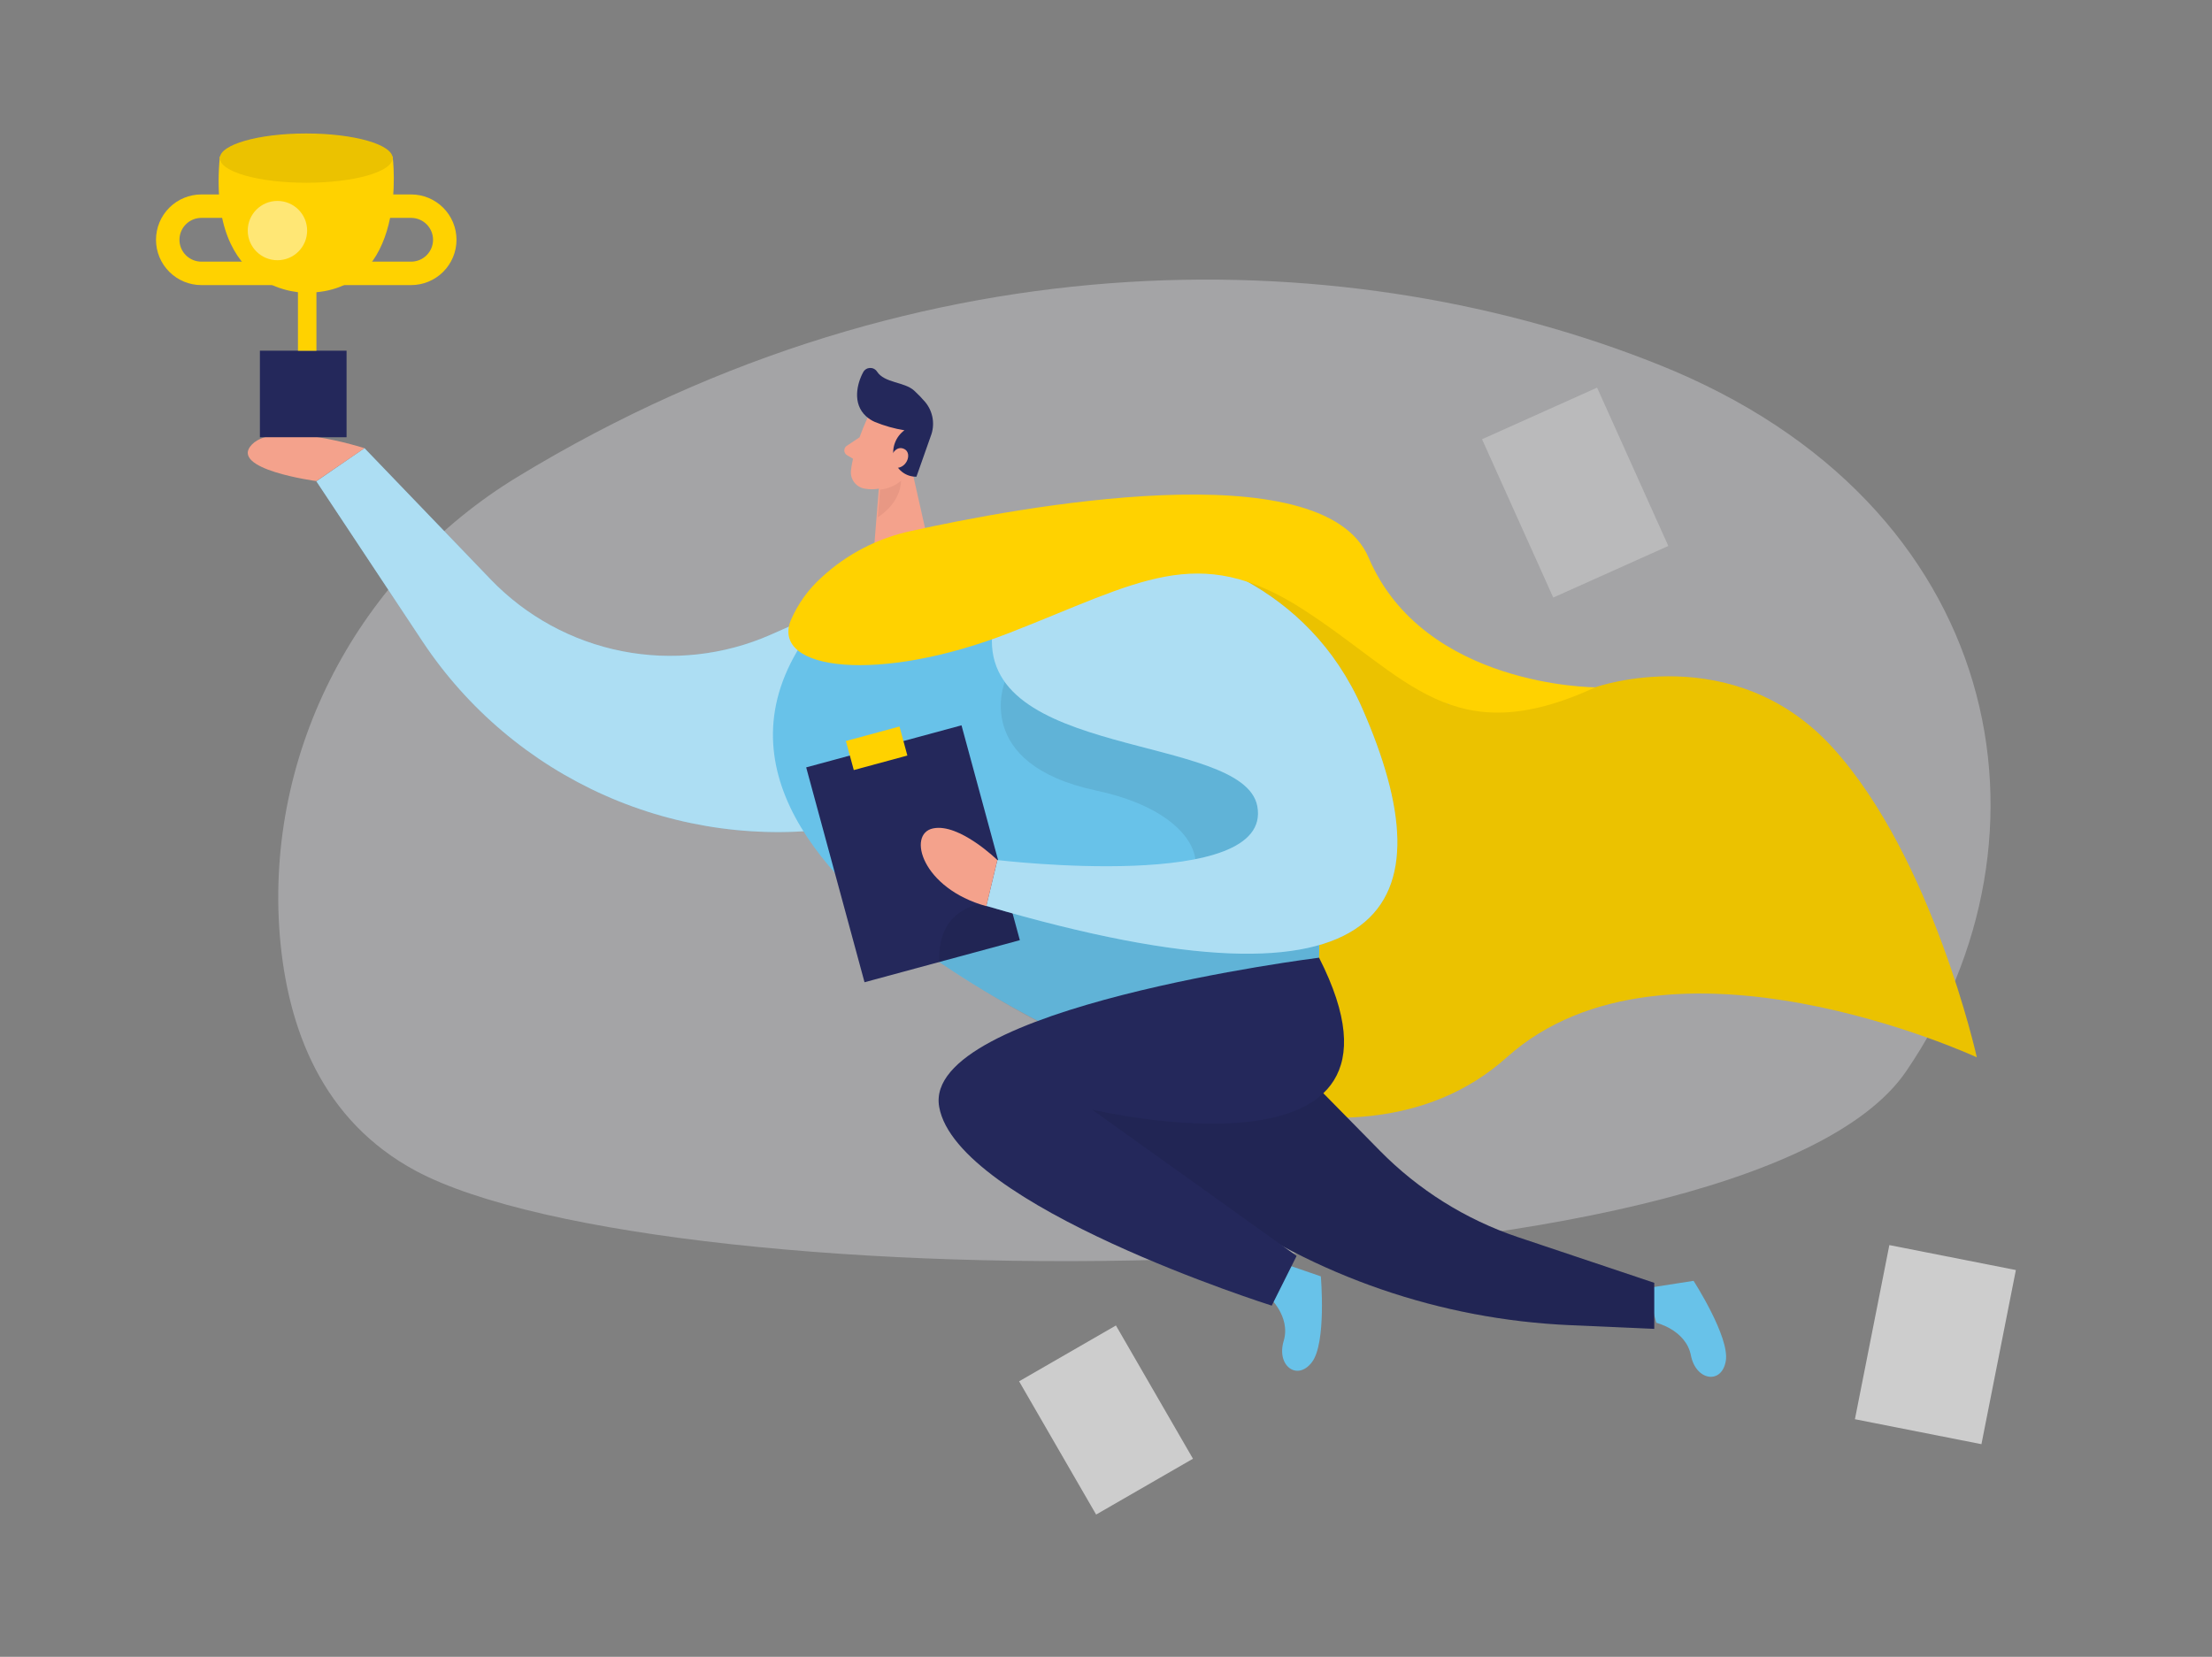<svg width="283" height="212" viewBox="0 0 283 212" fill="none" xmlns="http://www.w3.org/2000/svg">
<rect x="0" y="0" width="283" height="212" fill="#808080" stroke="none"/>
<path opacity="0.3" d="M66.215 61.014C45.924 73.352 33.903 96.001 35.792 119.667C36.79 131.744 41.29 143.404 53.183 149.813C84.9 166.773 223.365 167.091 243.861 137.093C264.357 107.095 256.731 64.42 212.165 46.64C173.529 31.185 118.598 29.15 66.215 61.014Z" fill="#F6F9FE"/>
<path opacity="0.58" d="M204.33 49.598L189.609 56.203L198.721 76.463L213.442 69.858L204.33 49.598Z" fill="#C9C9C9"/>
<path d="M115.004 73.967L98.597 81.217C92.623 83.85 85.982 84.584 79.576 83.32C73.169 82.056 67.307 78.855 62.784 74.15L46.631 57.346L40.476 61.586L54.06 82.079C59.798 90.725 67.886 97.556 77.376 101.77C86.865 105.983 97.362 107.404 107.632 105.866L131.482 102.297L115.004 73.967Z" fill="#68C2E9"/>
<path opacity="0.46" d="M115.004 73.967L98.597 81.217C92.623 83.85 85.982 84.584 79.576 83.32C73.169 82.056 67.307 78.855 62.784 74.15L46.631 57.346L40.476 61.586L54.06 82.079C59.798 90.725 67.886 97.556 77.376 101.77C86.865 105.983 97.362 107.404 107.632 105.866L131.482 102.297L115.004 73.967Z" fill="white"/>
<path d="M204.093 87.945C204.093 87.945 221.78 81.648 234.515 95.718C247.25 109.788 252.91 135.291 252.91 135.291C252.91 135.291 213.29 116.918 192.773 135.291C172.255 153.665 137.708 133.56 137.708 133.56L126.19 94.276L117.799 77.599L137.708 68.971L164.119 69.444L174.753 80.56L185.365 90.135L204.093 87.945Z" fill="#FFD200"/>
<path opacity="0.08" d="M204.093 87.945C204.093 87.945 221.78 81.648 234.515 95.718C247.25 109.788 252.91 135.291 252.91 135.291C252.91 135.291 213.29 116.918 192.773 135.291C172.255 153.665 137.708 133.56 137.708 133.56L126.19 94.276L117.799 77.599L137.708 68.971L164.119 69.444L174.753 80.56L185.365 90.135L204.093 87.945Z" fill="black"/>
<path d="M162.265 165.848C162.265 165.848 165.187 168.413 164.232 171.586C163.277 174.759 165.972 176.759 167.847 174.299C169.722 171.84 168.986 163.318 168.986 163.318L163.249 161.346L162.265 165.848Z" fill="#68C2E9"/>
<path d="M211.91 169.261C211.91 169.261 215.696 170.172 216.332 173.43C216.969 176.688 220.28 177.19 220.797 174.137C221.313 171.084 216.672 163.89 216.672 163.89L210.679 164.823L211.91 169.261Z" fill="#68C2E9"/>
<path d="M128.864 135.199L154.886 153.742C168.342 163.331 184.289 168.824 200.803 169.558L211.642 170.038V164.145L194.18 158.293C187.518 156.046 181.478 152.265 176.55 147.255L159.287 129.702L128.864 135.199Z" fill="#24285B"/>
<path opacity="0.08" d="M128.864 135.199L154.886 153.742C168.342 163.331 184.289 168.824 200.803 169.558L211.642 170.038V164.145L194.18 158.293C187.518 156.046 181.478 152.265 176.55 147.255L159.287 129.702L128.864 135.199Z" fill="black"/>
<path opacity="0.75" d="M257.908 162.509L241.721 159.316L237.316 181.598L253.503 184.791L257.908 162.509Z" fill="#E6E6E6"/>
<path opacity="0.75" d="M142.77 169.603L130.381 176.747L140.237 193.797L152.626 186.653L142.77 169.603Z" fill="#E6E6E6"/>
<path d="M110.993 53.459C110.993 53.459 109.181 57.311 108.87 60.201C108.839 60.482 108.864 60.766 108.944 61.037C109.025 61.308 109.158 61.56 109.338 61.779C109.517 61.997 109.738 62.178 109.988 62.31C110.239 62.442 110.513 62.522 110.795 62.547C111.692 62.69 112.611 62.572 113.442 62.208C114.274 61.843 114.983 61.247 115.485 60.491L117.961 57.438C118.401 56.774 118.622 55.989 118.593 55.193C118.564 54.397 118.286 53.63 117.799 53C116.143 50.583 111.976 51.057 110.993 53.459Z" fill="#F4A28C"/>
<path d="M116.179 57.94L119.242 71.536L111.622 72.695L112.45 62.335L116.179 57.94Z" fill="#F4A28C"/>
<path d="M111.926 53.989C113.143 54.489 114.413 54.847 115.712 55.056C115.154 55.467 114.729 56.032 114.49 56.682C114.251 57.331 114.209 58.036 114.367 58.71C114.507 59.366 114.87 59.953 115.396 60.371C115.921 60.789 116.576 61.011 117.247 60.999L119.072 55.827C119.359 55.099 119.445 54.308 119.32 53.536C119.196 52.764 118.866 52.039 118.365 51.438C117.924 50.921 117.452 50.433 116.95 49.975C115.69 48.838 113.165 49.029 112.202 47.544C112.105 47.396 111.971 47.275 111.813 47.193C111.656 47.112 111.479 47.073 111.301 47.08C111.124 47.087 110.951 47.14 110.8 47.234C110.649 47.328 110.525 47.459 110.441 47.615C109.634 49.092 109.026 51.65 110.809 53.269C111.14 53.568 111.517 53.811 111.926 53.989Z" fill="#24285B"/>
<path d="M113.985 58.434C113.985 58.434 114.58 56.908 115.69 57.452C116.801 57.996 115.959 60.208 114.275 59.84L113.985 58.434Z" fill="#F4A28C"/>
<path d="M109.981 55.947L108.297 57.07C108.207 57.139 108.135 57.227 108.086 57.329C108.037 57.431 108.013 57.543 108.017 57.656C108.02 57.768 108.051 57.879 108.106 57.977C108.161 58.076 108.238 58.16 108.332 58.222L109.747 59.07L109.981 55.947Z" fill="#F4A28C"/>
<path opacity="0.31" d="M112.592 62.653C113.573 62.551 114.503 62.162 115.266 61.536C115.266 61.536 115.436 64.102 112.309 66.201L112.592 62.653Z" fill="#CE8172"/>
<path d="M111.622 72.695L119.242 71.543C119.242 71.543 158.105 60.597 163.765 83.881C169.425 107.166 168.76 122.543 168.76 122.543L142.54 135.263C142.54 135.263 70.375 106 111.622 72.695Z" fill="#68C2E9"/>
<path d="M123.013 92.809L103.143 98.191L110.606 125.684L130.477 120.302L123.013 92.809Z" fill="#24285B"/>
<path d="M115.078 92.96L108.223 94.817L109.232 98.534L116.087 96.677L115.078 92.96Z" fill="#FFD200"/>
<path opacity="0.08" d="M128.553 87.252C128.553 87.252 124.308 97.76 140.241 101.152C156.174 104.544 156.159 115.286 145.724 115.915C135.288 116.543 119.879 110.904 120.155 123.101C120.155 123.101 132.281 131.405 142.54 135.291L168.76 122.571V120.946L170.133 98.227L156.513 85.153L128.553 87.252Z" fill="black"/>
<path d="M127.01 80.461C128.008 73.204 134.842 68.236 142.13 69.062C152.127 70.193 167.281 74.659 174.3 90.672C185.266 115.703 178.545 131.32 126.19 115.915L127.605 110.049C127.605 110.049 162.98 114.289 160.857 103.145C159.067 93.768 124.711 97.258 127.01 80.461Z" fill="#68C2E9"/>
<path opacity="0.46" d="M127.01 80.461C128.008 73.204 134.842 68.236 142.13 69.062C152.127 70.193 167.281 74.659 174.3 90.672C185.266 115.703 178.545 131.32 126.19 115.915L127.605 110.049C127.605 110.049 162.98 114.289 160.857 103.145C159.067 93.768 124.711 97.258 127.01 80.461Z" fill="white"/>
<path d="M116.589 67.939C112.317 68.845 108.367 70.883 105.156 73.84C103.429 75.379 102.065 77.281 101.158 79.408C98.675 85.825 112.478 87.471 129.112 80.991C145.745 74.511 153.167 69.289 166.609 77.91C180.052 86.531 185.712 96.425 204.107 87.945C204.107 87.945 182.174 87.945 175.099 71.352C169.206 57.544 129.763 65.013 116.589 67.939Z" fill="#FFD200"/>
<path d="M127.605 110.049C127.605 110.049 122.73 105.293 119.369 106C116.009 106.707 117.954 113.681 126.19 115.95L127.605 110.049Z" fill="#F4A28C"/>
<path d="M168.76 122.543C168.76 122.543 117.926 128.903 120.155 141.623C122.383 154.343 162.704 167.063 162.704 167.063L165.887 160.703L139.71 141.976C139.71 141.976 184.014 152.548 168.76 122.543Z" fill="#24285B"/>
<path d="M40.476 61.558C40.476 61.558 29.156 60.053 32.227 56.88C35.297 53.707 46.631 57.346 46.631 57.346L40.476 61.558Z" fill="#F4A28C"/>
<path d="M28.13 20.02H50.233C50.233 20.02 52.539 37.453 39.167 37.453C39.167 37.453 26.397 37.87 28.13 20.02Z" fill="#FFD200"/>
<path d="M39.181 23.384C45.285 23.384 50.233 21.973 50.233 20.232C50.233 18.491 45.285 17.08 39.181 17.08C33.078 17.08 28.13 18.491 28.13 20.232C28.13 21.973 33.078 23.384 39.181 23.384Z" fill="#FFD200"/>
<path opacity="0.08" d="M39.181 23.384C45.285 23.384 50.233 21.973 50.233 20.232C50.233 18.491 45.285 17.08 39.181 17.08C33.078 17.08 28.13 18.491 28.13 20.232C28.13 21.973 33.078 23.384 39.181 23.384Z" fill="black"/>
<path d="M44.339 44.873H33.252V55.947H44.339V44.873Z" fill="#24285B"/>
<path d="M40.483 34.012H38.12V44.88H40.483V34.012Z" fill="#FFD200"/>
<path d="M29.715 26.38H25.767C24.624 26.38 23.529 26.833 22.72 27.64C21.912 28.447 21.459 29.542 21.459 30.683V30.683C21.46 31.824 21.915 32.916 22.723 33.722C23.531 34.528 24.626 34.98 25.767 34.98H37.023" stroke="#FFD200" stroke-width="3" stroke-miterlimit="10"/>
<path d="M48.648 26.38H52.596C53.738 26.38 54.834 26.833 55.642 27.64C56.45 28.447 56.904 29.542 56.904 30.683V30.683C56.902 31.824 56.448 32.916 55.64 33.722C54.832 34.528 53.737 34.98 52.596 34.98H41.339" stroke="#FFD200" stroke-width="3" stroke-miterlimit="10"/>
<path opacity="0.46" d="M35.495 33.298C37.593 33.298 39.294 31.599 39.294 29.503C39.294 27.407 37.593 25.709 35.495 25.709C33.397 25.709 31.696 27.407 31.696 29.503C31.696 31.599 33.397 33.298 35.495 33.298Z" fill="white"/>
</svg>
